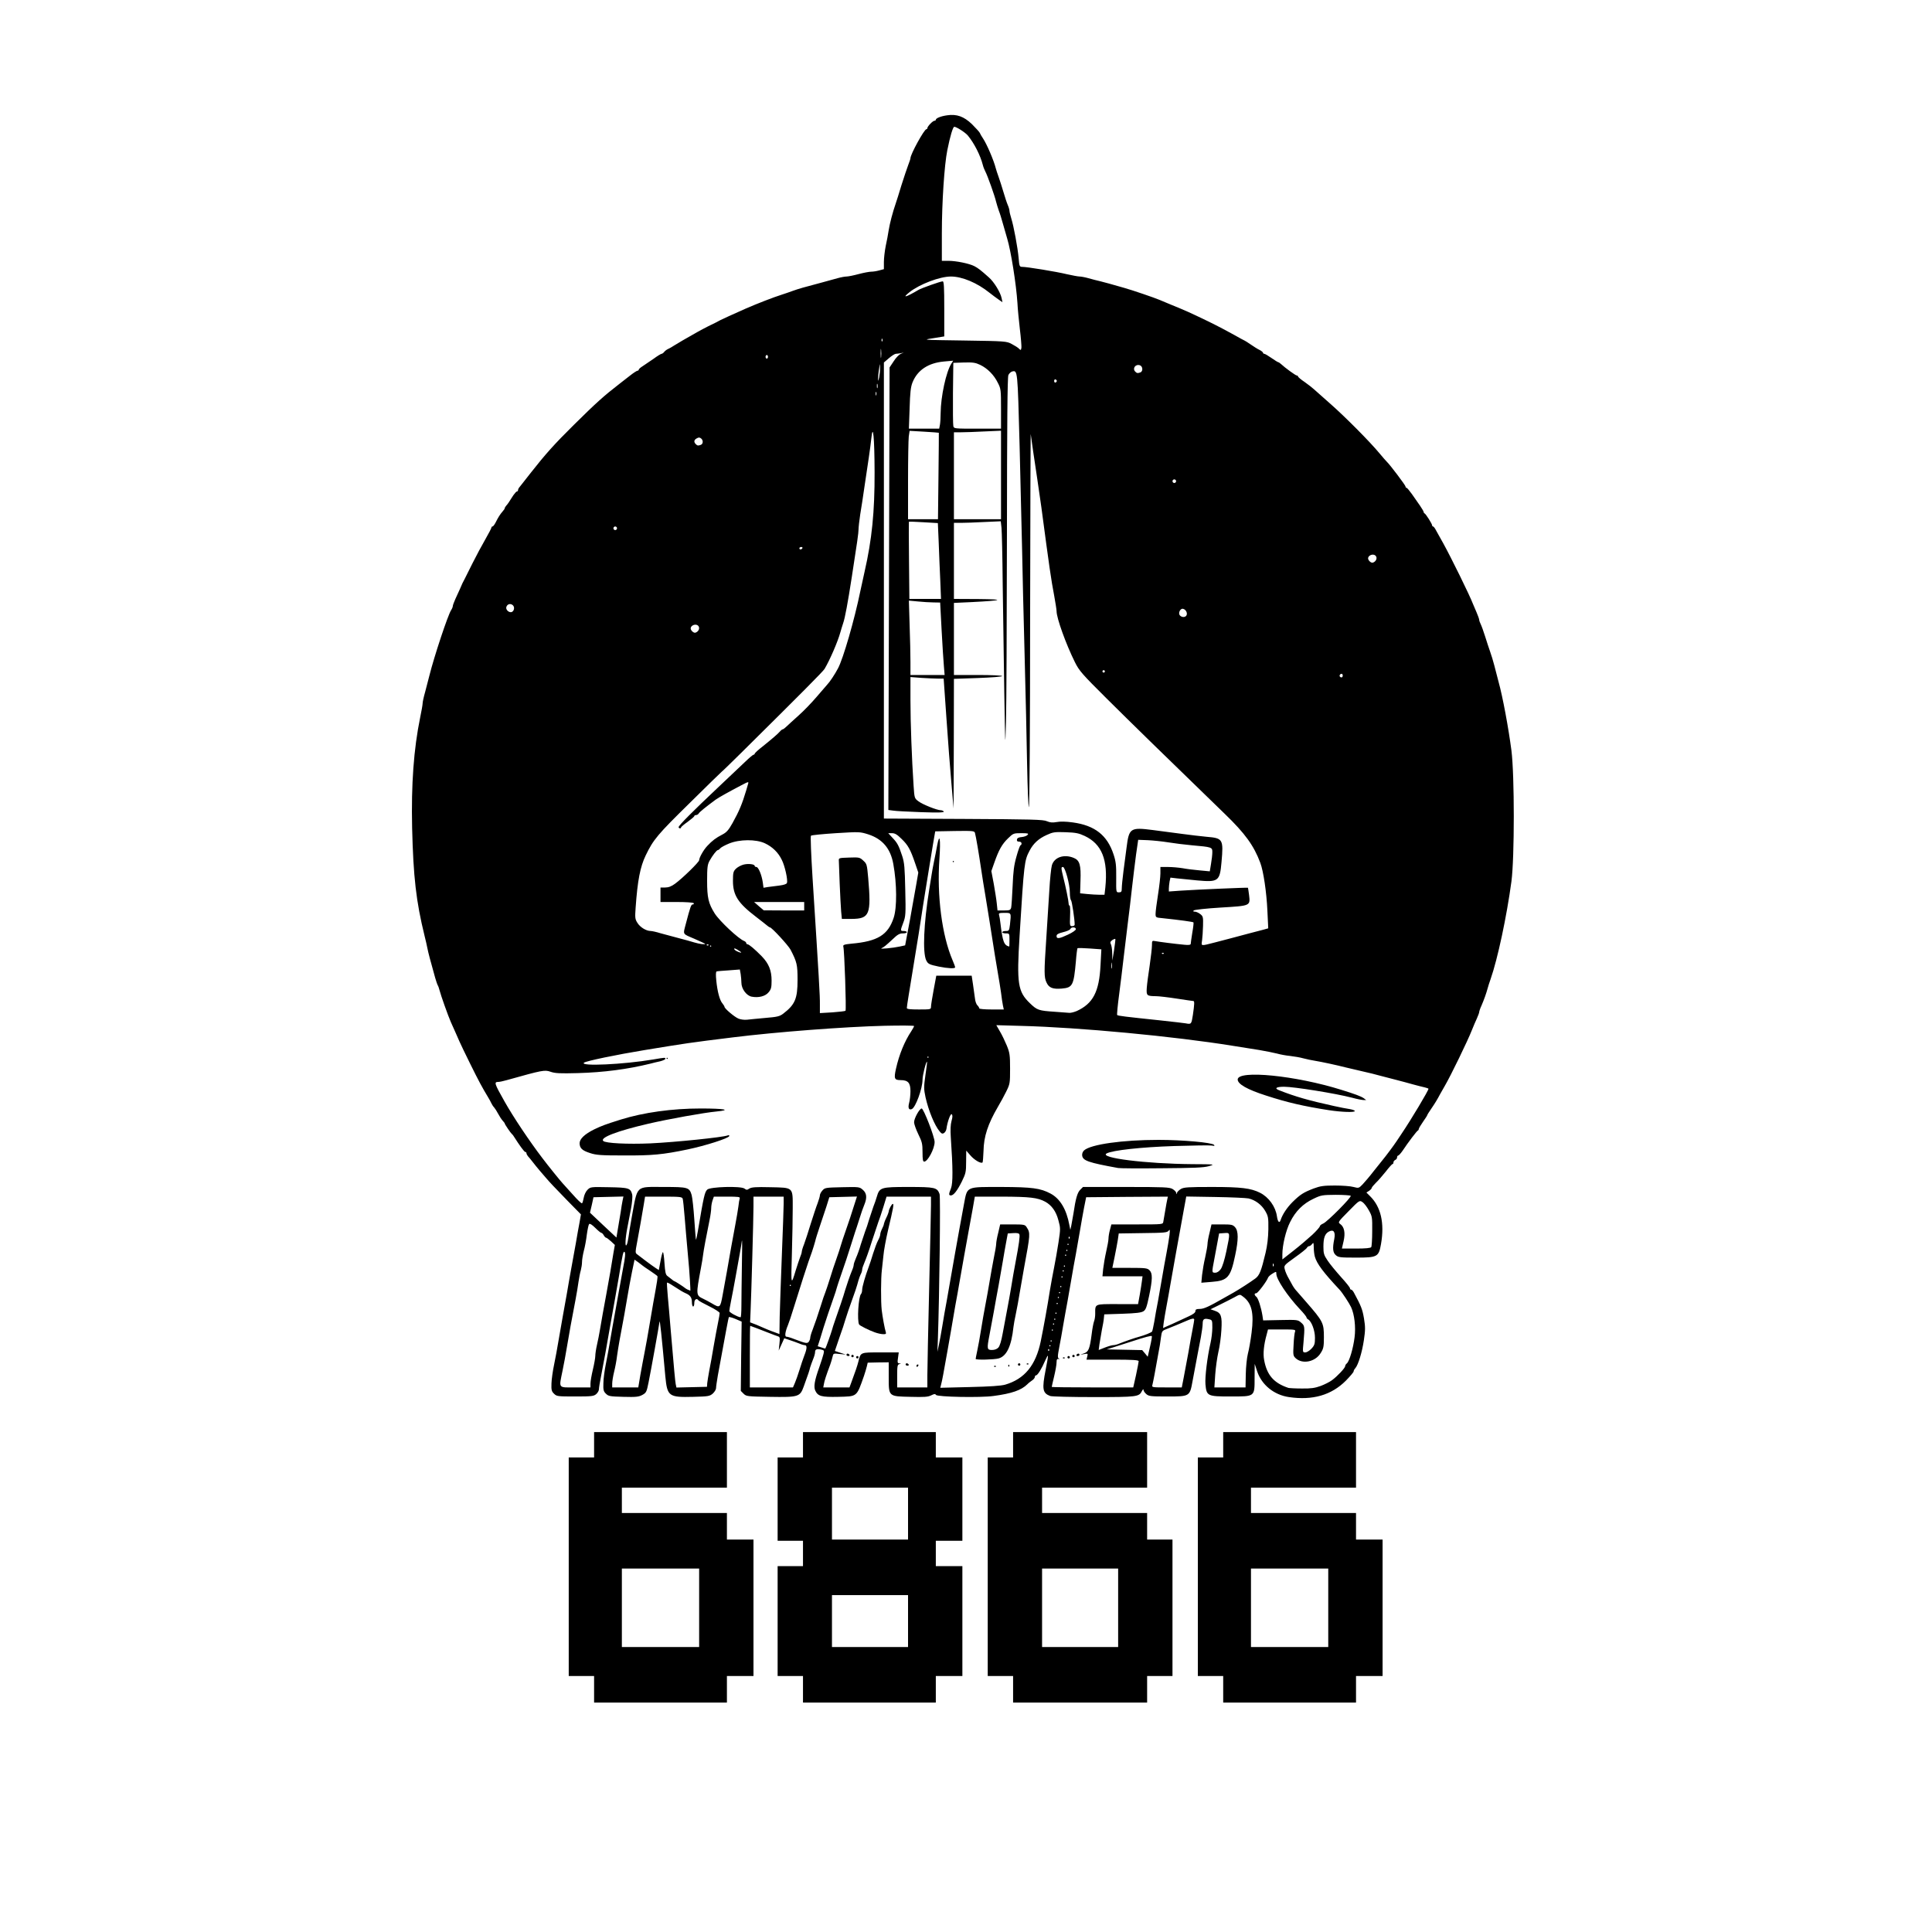 <!DOCTYPE svg PUBLIC "-//W3C//DTD SVG 20010904//EN" "http://www.w3.org/TR/2001/REC-SVG-20010904/DTD/svg10.dtd">
<svg version="1.0" xmlns="http://www.w3.org/2000/svg" width="1600px" height="1600px" viewBox="0 0 16000 16000" preserveAspectRatio="xMidYMid meet">
<g id="layer101" fill="#000000" stroke="none">
 <path d="M4920 13990 l0 -110 -105 0 -105 0 0 -905 0 -905 105 0 105 0 0 -105 0 -105 550 0 550 0 0 230 0 230 -435 0 -435 0 0 105 0 105 435 0 435 0 0 110 0 110 110 0 110 0 0 565 0 565 -110 0 -110 0 0 110 0 110 -550 0 -550 0 0 -110z m870 -675 l0 -325 -320 0 -320 0 0 325 0 325 320 0 320 0 0 -325z"/>
 <path d="M6650 13990 l0 -110 -105 0 -105 0 0 -455 0 -455 105 0 105 0 0 -105 0 -105 -105 0 -105 0 0 -345 0 -345 105 0 105 0 0 -105 0 -105 550 0 550 0 0 105 0 105 110 0 110 0 0 345 0 345 -110 0 -110 0 0 105 0 105 110 0 110 0 0 455 0 455 -110 0 -110 0 0 110 0 110 -550 0 -550 0 0 -110z m870 -565 l0 -215 -315 0 -315 0 0 215 0 215 315 0 315 0 0 -215z m0 -890 l0 -215 -315 0 -315 0 0 215 0 215 315 0 315 0 0 -215z"/>
 <path d="M8390 13990 l0 -110 -105 0 -105 0 0 -905 0 -905 105 0 105 0 0 -105 0 -105 555 0 555 0 0 230 0 230 -435 0 -435 0 0 105 0 105 435 0 435 0 0 110 0 110 105 0 105 0 0 565 0 565 -105 0 -105 0 0 110 0 110 -555 0 -555 0 0 -110z m870 -675 l0 -325 -315 0 -315 0 0 325 0 325 315 0 315 0 0 -325z"/>
 <path d="M10130 13990 l0 -110 -105 0 -105 0 0 -905 0 -905 105 0 105 0 0 -105 0 -105 550 0 550 0 0 230 0 230 -435 0 -435 0 0 105 0 105 435 0 435 0 0 110 0 110 110 0 110 0 0 565 0 565 -110 0 -110 0 0 110 0 110 -550 0 -550 0 0 -110z m870 -675 l0 -325 -320 0 -320 0 0 325 0 325 320 0 320 0 0 -325z"/>
 <path d="M10674 11570 c-123 -18 -224 -100 -262 -211 l-21 -64 -1 115 c0 159 5 155 -202 155 -189 0 -196 -4 -205 -101 -5 -59 15 -225 42 -342 8 -35 15 -92 15 -127 0 -62 -1 -64 -30 -70 -39 -9 -50 0 -50 38 0 17 -7 68 -15 112 -15 74 -29 153 -69 364 -23 126 -23 126 -209 126 -137 0 -154 -2 -174 -20 -13 -11 -23 -26 -23 -35 0 -9 -6 -4 -13 10 -24 48 -39 50 -399 50 -185 0 -348 -4 -361 -9 -63 -24 -69 -56 -37 -219 25 -129 25 -139 -3 -77 -30 70 -64 125 -77 125 -5 0 -10 6 -10 14 0 7 -11 21 -24 29 -13 9 -30 22 -38 31 -50 49 -129 77 -281 97 -108 15 -465 8 -476 -9 -6 -10 -14 -9 -40 4 -26 13 -58 15 -169 12 -185 -4 -182 -1 -182 -164 l0 -122 -87 1 -87 2 -7 30 c-4 17 -15 53 -24 80 -62 176 -54 169 -213 173 -140 3 -168 -5 -190 -51 -15 -32 -7 -83 34 -197 14 -41 30 -89 34 -107 7 -29 5 -31 -22 -37 -36 -7 -48 -1 -48 23 0 10 -7 36 -16 57 -9 22 -20 53 -25 69 -7 30 -12 44 -53 158 -31 85 -42 89 -281 85 -187 -3 -195 -4 -217 -26 l-23 -23 3 -287 4 -287 -51 -22 c-28 -12 -53 -18 -55 -15 -4 8 -22 106 -91 482 -8 47 -15 94 -15 106 0 11 -12 31 -27 45 -26 22 -37 24 -163 27 -202 5 -214 -4 -230 -169 -31 -342 -45 -472 -48 -454 -6 44 -71 405 -91 504 -16 79 -19 85 -51 103 -30 16 -52 19 -157 16 -112 -3 -124 -5 -145 -26 -20 -19 -23 -32 -21 -87 0 -35 10 -108 21 -162 11 -54 27 -143 36 -198 9 -55 26 -149 37 -210 11 -60 26 -146 34 -190 8 -44 24 -133 36 -198 16 -81 20 -120 12 -128 -11 -11 -16 11 -48 206 -10 55 -25 145 -35 200 -10 55 -26 143 -35 195 -27 157 -56 319 -76 420 -11 53 -19 105 -19 116 0 11 -10 28 -22 39 -21 18 -38 20 -175 20 -145 0 -153 -1 -175 -23 -20 -19 -23 -32 -21 -85 1 -34 11 -105 22 -157 11 -52 27 -140 36 -195 10 -55 25 -145 35 -200 10 -55 26 -143 35 -195 9 -52 24 -142 35 -200 10 -58 28 -154 39 -215 10 -60 24 -139 31 -174 l11 -64 -113 -115 c-108 -111 -146 -151 -178 -189 -8 -9 -30 -35 -50 -58 -19 -22 -46 -56 -60 -74 -14 -18 -31 -39 -38 -46 -6 -8 -12 -18 -12 -24 0 -6 -4 -11 -10 -11 -8 0 -47 -53 -95 -129 -5 -9 -13 -18 -17 -21 -9 -7 -58 -79 -58 -86 0 -3 -8 -13 -18 -24 -9 -10 -26 -36 -37 -57 -11 -21 -26 -44 -33 -52 -8 -8 -18 -24 -23 -35 -5 -12 -18 -34 -28 -51 -47 -78 -76 -131 -147 -275 -42 -85 -82 -168 -89 -185 -7 -16 -22 -50 -33 -75 -11 -25 -28 -63 -38 -85 -23 -52 -83 -221 -93 -261 -5 -18 -11 -37 -15 -43 -4 -6 -14 -35 -22 -63 -41 -146 -57 -207 -64 -243 -4 -22 -15 -69 -24 -105 -70 -285 -93 -486 -103 -895 -8 -358 13 -652 67 -915 11 -52 20 -104 20 -115 0 -11 9 -54 21 -95 11 -41 27 -102 35 -135 39 -157 153 -501 180 -542 8 -12 14 -28 14 -34 0 -7 10 -33 21 -58 12 -25 29 -62 37 -81 19 -45 26 -60 40 -85 5 -11 35 -69 65 -130 30 -60 78 -150 106 -198 28 -49 51 -93 51 -98 0 -5 4 -9 9 -9 5 0 16 -15 25 -32 22 -44 37 -68 58 -92 10 -11 18 -23 18 -27 0 -4 6 -14 12 -21 13 -14 19 -23 59 -86 12 -17 25 -32 30 -32 5 0 9 -5 9 -10 0 -6 4 -16 10 -23 5 -7 49 -61 96 -122 120 -153 197 -239 355 -395 185 -183 248 -240 380 -342 19 -14 57 -45 86 -67 29 -23 57 -41 63 -41 5 0 10 -4 10 -9 0 -5 15 -18 33 -29 17 -11 58 -39 90 -61 31 -23 61 -41 66 -41 5 0 15 -7 22 -16 7 -9 22 -20 34 -25 11 -5 32 -17 47 -27 23 -15 100 -60 198 -115 19 -11 58 -31 85 -45 58 -28 78 -38 103 -52 15 -8 95 -44 207 -94 94 -41 230 -94 300 -116 22 -7 63 -21 90 -31 50 -18 92 -30 240 -69 44 -12 103 -28 131 -36 28 -8 62 -14 75 -14 13 0 58 -9 99 -20 41 -11 89 -20 105 -20 17 0 47 -5 68 -11 l37 -10 0 -59 c0 -32 7 -92 15 -132 9 -40 20 -100 25 -133 9 -56 33 -148 58 -220 6 -16 27 -84 47 -150 21 -66 46 -141 56 -167 10 -26 19 -52 19 -58 0 -32 114 -240 132 -240 4 0 8 -4 8 -9 0 -14 45 -61 59 -61 6 0 11 -4 11 -8 0 -13 42 -30 93 -37 80 -12 139 9 206 73 32 32 61 64 65 72 3 8 15 29 26 45 33 49 90 183 107 250 3 11 13 43 23 70 10 28 28 84 40 125 12 41 28 90 36 108 8 18 14 40 14 48 0 9 7 37 15 63 20 63 53 240 61 329 5 65 8 72 28 72 36 -1 287 40 372 61 45 10 92 19 105 19 12 0 45 6 73 14 28 8 74 20 101 26 48 12 68 18 195 54 68 19 252 82 294 100 17 7 56 23 86 36 137 56 157 65 315 141 72 35 167 85 213 111 46 26 86 48 88 48 2 0 26 15 52 33 26 18 59 39 75 46 15 8 27 18 27 23 0 4 5 8 10 8 6 0 33 16 60 35 27 19 53 35 57 35 3 0 13 7 22 15 33 31 121 95 131 95 5 0 10 4 10 8 0 5 25 26 55 46 30 21 64 48 77 60 13 12 73 65 133 118 119 104 331 317 410 413 28 33 55 65 61 70 24 22 154 194 154 204 0 6 4 11 9 11 4 0 24 24 44 52 20 29 50 72 67 96 16 23 30 47 30 52 0 4 3 10 8 12 10 4 62 86 62 98 0 5 4 10 8 10 5 0 16 15 25 33 10 17 35 64 57 102 68 123 221 434 250 510 4 11 17 41 29 68 11 26 21 53 21 60 0 6 6 23 13 37 7 14 23 59 36 100 13 41 31 98 41 125 10 28 26 79 35 115 9 36 25 97 35 135 35 125 83 386 107 570 26 204 26 889 0 1085 -39 289 -114 642 -173 810 -9 25 -20 59 -24 75 -12 44 -30 94 -51 143 -11 23 -19 48 -19 54 0 6 -9 29 -19 52 -11 23 -29 66 -41 96 -34 87 -175 378 -226 465 -12 22 -29 51 -37 65 -26 49 -42 75 -74 122 -18 26 -33 50 -33 53 0 3 -16 28 -35 55 -19 27 -35 54 -35 59 0 5 -3 11 -7 13 -9 3 -84 102 -126 166 -16 23 -33 42 -38 42 -5 0 -9 7 -9 15 0 9 -7 18 -15 21 -8 4 -15 12 -15 20 0 8 -3 14 -7 14 -5 0 -30 28 -57 63 -27 34 -64 76 -83 94 -18 18 -33 36 -33 41 0 5 -10 16 -22 24 l-22 14 30 30 c90 88 121 223 91 396 -19 107 -29 113 -207 113 -130 0 -147 -2 -167 -20 -25 -21 -29 -57 -13 -135 11 -58 -6 -81 -44 -61 -34 18 -46 52 -46 125 0 57 4 70 35 116 19 29 69 89 110 135 41 45 75 87 75 94 0 6 4 11 9 11 6 0 16 11 23 24 61 113 71 139 84 215 12 72 11 98 -1 180 -15 101 -47 205 -71 232 -8 8 -14 21 -14 27 0 6 -29 40 -64 76 -120 120 -275 165 -472 136z m263 -92 c32 -12 74 -33 93 -47 44 -32 110 -102 110 -117 0 -6 6 -17 14 -23 21 -17 53 -126 64 -216 11 -85 -1 -190 -29 -250 -15 -32 -73 -121 -96 -145 -135 -144 -187 -214 -204 -273 -5 -17 -9 -52 -9 -77 -1 -40 -2 -43 -14 -27 -7 9 -18 17 -24 17 -6 0 -15 6 -19 14 -4 8 -49 44 -100 80 -90 65 -91 66 -83 98 4 18 19 53 34 78 14 25 29 52 33 60 4 8 19 29 34 45 14 17 49 55 75 86 142 163 148 175 148 294 0 80 -4 95 -27 131 -45 73 -151 94 -207 42 -21 -20 -22 -27 -17 -112 2 -50 8 -99 12 -108 7 -17 -2 -18 -109 -18 l-115 0 -11 42 c-24 86 -31 159 -21 211 23 126 81 191 201 231 8 2 58 5 112 5 76 1 108 -4 155 -21z m-6047 -20 c0 -18 9 -70 20 -116 11 -46 20 -97 20 -113 0 -16 6 -58 14 -92 8 -34 19 -91 25 -127 16 -92 29 -170 51 -285 10 -55 25 -140 34 -190 8 -49 20 -120 26 -157 l12 -68 -32 -30 c-18 -16 -36 -30 -41 -30 -4 0 -13 -9 -19 -20 -6 -11 -15 -20 -20 -20 -5 0 -28 -19 -50 -41 -26 -26 -45 -38 -51 -32 -5 5 -13 44 -19 86 -5 43 -16 104 -25 136 -8 32 -15 74 -15 93 0 18 -5 49 -10 68 -6 19 -14 62 -19 95 -4 33 -16 101 -25 150 -31 159 -54 287 -71 390 -9 55 -25 143 -36 195 -31 153 -40 140 106 140 l125 0 0 -32z m413 -70 c10 -57 27 -146 37 -198 10 -52 26 -140 35 -195 9 -55 25 -147 35 -205 34 -187 38 -215 34 -222 -3 -4 -31 -24 -62 -45 -31 -20 -59 -40 -62 -43 -3 -3 -19 -15 -35 -27 l-30 -21 -22 106 c-12 59 -29 152 -38 207 -15 90 -31 181 -65 360 -6 33 -15 89 -20 125 -4 36 -15 94 -24 130 -9 36 -16 80 -16 98 l0 32 108 0 108 0 17 -102z m554 67 c2 -16 9 -64 17 -105 8 -41 25 -131 36 -200 12 -69 28 -156 36 -194 8 -38 14 -74 14 -82 0 -7 -38 -32 -85 -55 -47 -23 -88 -46 -91 -50 -13 -21 -34 -8 -34 21 0 17 -4 30 -10 30 -5 0 -10 -16 -10 -36 0 -38 -14 -58 -52 -74 -24 -11 -36 -18 -106 -63 -24 -16 -45 -27 -48 -25 -2 3 1 51 6 109 5 57 17 187 25 289 28 331 36 415 41 443 l6 28 126 -3 127 -3 2 -30z m726 -2 c9 -21 26 -69 38 -108 11 -38 30 -92 40 -119 23 -58 24 -86 4 -86 -8 0 -29 -6 -47 -14 -18 -7 -53 -20 -78 -28 l-45 -15 -23 51 -23 51 6 -56 c5 -49 4 -57 -12 -62 -10 -3 -42 -15 -70 -26 -74 -29 -157 -61 -160 -61 -2 0 -3 115 -3 255 l0 255 178 0 179 0 16 -37z m468 -6 c30 -80 51 -142 58 -172 19 -77 15 -75 183 -75 l151 0 -6 45 c-6 38 -4 45 11 46 16 1 16 2 0 6 -16 4 -18 17 -18 99 l0 94 125 0 125 0 0 -102 c0 -57 7 -382 15 -723 8 -341 15 -650 15 -687 l0 -68 -184 0 -184 0 -27 88 c-15 48 -33 103 -41 122 -7 19 -32 94 -55 165 -22 72 -50 148 -60 171 -10 23 -19 49 -19 58 0 10 -5 27 -12 39 -6 12 -14 35 -19 52 -4 16 -15 53 -24 80 -10 28 -23 66 -30 85 -7 19 -20 58 -30 85 -9 28 -21 64 -26 80 -4 17 -25 80 -47 141 l-38 112 45 15 46 15 -52 -5 c-51 -6 -52 -5 -58 23 -4 16 -12 45 -19 64 -35 93 -49 137 -53 163 l-5 27 108 0 109 0 16 -43z m1274 20 c160 -47 253 -160 294 -359 24 -117 56 -294 76 -423 9 -55 25 -140 35 -190 10 -49 26 -142 36 -206 17 -113 17 -119 -1 -184 -19 -73 -56 -124 -109 -153 -63 -34 -127 -41 -357 -42 l-226 0 -17 98 c-10 53 -26 142 -36 197 -19 101 -49 273 -75 420 -7 44 -23 130 -34 190 -10 61 -27 155 -36 210 -16 91 -34 196 -64 360 -6 33 -14 71 -18 84 l-6 24 244 -6 c168 -4 259 -10 294 -20z m1083 -79 c12 -57 22 -109 22 -115 0 -10 -50 -13 -216 -13 l-216 0 6 -26 c7 -25 5 -26 -26 -20 l-33 5 32 -11 c38 -13 48 -37 64 -161 5 -43 14 -89 19 -103 6 -14 10 -42 10 -62 0 -86 -9 -82 184 -82 l171 0 14 -77 c7 -43 16 -95 18 -115 l5 -38 -166 0 -166 0 6 -62 c4 -35 15 -99 25 -143 10 -44 19 -92 19 -107 0 -15 5 -48 12 -73 l12 -45 213 0 c213 0 213 0 217 -22 2 -13 9 -54 16 -93 6 -38 14 -80 17 -93 l5 -22 -338 2 -339 3 -17 85 c-9 47 -24 130 -33 185 -9 55 -25 145 -35 200 -11 55 -26 143 -35 195 -9 52 -24 140 -34 195 -11 55 -26 145 -36 200 -9 55 -23 133 -31 173 -17 89 -17 99 -1 105 6 2 4 3 -5 2 -14 -3 -18 4 -18 28 0 18 -9 69 -20 115 -11 46 -20 85 -20 88 0 2 152 4 338 4 l337 0 23 -102z m395 20 c9 -46 26 -137 38 -203 11 -66 27 -153 35 -194 8 -40 14 -77 14 -82 0 -13 -17 -11 -53 5 -43 19 -145 61 -184 76 -28 11 -32 17 -38 63 -3 29 -14 97 -25 152 -10 55 -23 127 -29 160 -6 33 -14 70 -17 83 -6 22 -6 22 119 22 l124 0 16 -82z m514 -27 c1 -60 9 -136 17 -168 9 -33 23 -112 31 -176 21 -163 2 -246 -72 -300 -24 -19 -25 -19 -71 7 -26 14 -81 42 -122 62 l-75 37 35 12 c53 18 62 44 55 160 -3 55 -14 137 -25 182 -10 44 -22 129 -26 187 l-7 106 129 0 129 0 2 -109z m-778 -316 c-6 -5 -53 7 -169 45 -52 17 -120 39 -150 48 l-55 17 147 3 147 3 23 27 23 28 19 -83 c11 -46 17 -85 15 -88z m1322 104 c25 -27 29 -39 29 -90 0 -61 -28 -135 -56 -152 -8 -4 -14 -12 -14 -17 0 -5 -25 -37 -56 -69 -103 -110 -194 -247 -194 -292 0 -20 -1 -20 -31 -2 -17 10 -34 25 -37 33 -12 33 -86 130 -98 130 -18 0 -18 14 1 30 15 12 39 87 50 155 l6 40 143 -3 c139 -3 145 -2 171 21 31 26 31 33 20 165 -8 81 -7 82 15 82 12 0 35 -14 51 -31z m-3056 -194 c9 -55 24 -145 35 -200 10 -55 26 -145 35 -200 9 -55 25 -145 35 -200 10 -55 26 -143 35 -195 9 -52 26 -145 38 -207 29 -151 11 -143 314 -143 250 1 319 10 402 54 80 42 133 131 157 261 l8 40 8 -35 c4 -19 12 -64 18 -101 18 -123 32 -172 56 -196 l23 -23 357 0 c318 0 359 2 385 17 16 10 30 24 30 33 1 13 2 13 6 -1 2 -8 17 -23 32 -32 25 -15 61 -17 261 -17 238 0 320 10 395 48 72 36 129 115 140 195 7 48 21 61 31 30 15 -46 52 -102 98 -148 64 -63 91 -80 174 -112 56 -21 84 -25 177 -25 61 0 130 5 154 12 43 11 44 11 76 -22 17 -18 59 -67 92 -110 33 -42 66 -82 72 -90 29 -35 91 -118 117 -157 16 -24 36 -54 44 -66 75 -111 220 -353 220 -368 0 -3 -15 -8 -32 -12 -18 -4 -62 -15 -98 -25 -36 -10 -94 -26 -130 -35 -36 -9 -96 -25 -135 -35 -38 -11 -104 -27 -145 -36 -41 -9 -106 -25 -145 -34 -78 -20 -199 -46 -260 -56 -22 -3 -62 -12 -90 -19 -27 -8 -77 -16 -110 -20 -33 -3 -82 -12 -110 -20 -27 -7 -93 -20 -145 -29 -52 -8 -151 -24 -220 -35 -488 -79 -1275 -153 -1752 -165 l-207 -6 30 52 c17 28 42 81 57 117 24 59 27 79 27 191 0 121 -1 127 -32 190 -18 36 -48 92 -68 125 -84 144 -118 247 -120 368 -2 48 -5 90 -8 94 -13 12 -69 -21 -101 -59 l-34 -39 -1 92 c0 85 -3 97 -35 163 -39 78 -69 116 -91 116 -19 0 -19 -10 1 -60 16 -41 16 -165 -2 -423 -4 -59 -2 -104 6 -133 9 -31 10 -48 2 -56 -10 -10 -36 61 -44 121 -2 13 -11 29 -20 34 -13 9 -21 6 -37 -14 -41 -49 -91 -170 -116 -281 -15 -71 -15 -85 -1 -184 9 -59 15 -109 13 -111 -7 -7 -37 113 -37 148 0 74 -58 232 -89 244 -25 10 -33 -10 -22 -51 6 -22 11 -65 11 -97 0 -70 -20 -92 -83 -92 -50 0 -55 -13 -37 -94 26 -117 72 -229 127 -311 12 -19 23 -38 23 -43 0 -4 -109 -5 -242 -2 -336 8 -904 52 -1258 96 -366 45 -388 49 -730 105 -232 38 -489 91 -504 105 -35 31 325 15 574 -27 100 -17 100 -17 100 -5 0 5 -19 14 -42 20 -24 5 -61 14 -83 20 -188 46 -384 72 -600 78 -147 4 -188 2 -225 -11 -50 -17 -63 -15 -366 70 -28 8 -58 14 -67 14 -37 0 -34 11 52 163 72 128 208 331 312 467 48 64 151 191 169 210 8 9 46 51 84 93 37 42 71 75 76 72 4 -2 10 -23 14 -45 4 -24 17 -52 31 -66 25 -25 27 -25 178 -22 166 3 179 7 193 62 3 15 -1 66 -10 114 -9 48 -23 121 -31 162 -17 87 -20 163 -6 140 6 -8 12 -37 16 -65 3 -27 15 -99 26 -160 51 -277 28 -255 268 -255 199 0 210 3 229 67 6 22 16 113 22 203 6 90 12 165 14 167 1 2 8 -30 15 -69 50 -297 57 -325 78 -346 23 -24 278 -31 308 -9 17 13 22 13 41 0 18 -11 54 -14 172 -11 195 4 187 -3 187 172 0 72 -3 244 -7 381 -8 259 -7 266 32 135 13 -41 29 -90 36 -108 8 -18 14 -39 14 -46 0 -7 8 -35 19 -62 10 -27 35 -103 55 -169 21 -66 46 -143 57 -170 10 -28 19 -57 19 -66 0 -9 9 -27 21 -40 20 -23 27 -24 163 -27 139 -3 144 -3 171 21 33 28 37 66 13 124 -9 21 -28 74 -41 118 -14 44 -30 94 -36 110 -5 17 -21 66 -35 110 -14 44 -31 96 -37 115 -7 19 -20 58 -29 85 -9 28 -23 66 -29 85 -7 19 -16 49 -21 65 -4 17 -15 50 -24 75 -25 69 -76 222 -86 255 -5 17 -17 58 -28 92 l-20 62 31 10 c17 6 31 10 32 9 5 -6 47 -125 55 -153 4 -16 15 -50 24 -75 27 -75 77 -223 85 -255 12 -40 40 -123 57 -163 8 -18 14 -39 14 -47 0 -8 9 -34 19 -57 11 -24 29 -74 40 -113 12 -38 28 -86 35 -105 8 -19 24 -66 35 -105 12 -38 28 -86 35 -105 8 -19 20 -54 27 -78 23 -79 33 -82 263 -82 219 0 237 4 257 58 9 23 -1 827 -14 1207 l-4 100 13 -60 c7 -33 20 -105 29 -160z m882 198 c-4 -3 -7 0 -7 7 0 7 3 10 7 7 3 -4 3 -10 0 -14z m533 -33 c11 0 34 -6 52 -14 42 -17 125 -46 163 -56 47 -13 99 -34 106 -43 3 -5 11 -41 18 -80 6 -40 20 -117 31 -172 10 -55 26 -145 35 -200 9 -55 25 -143 35 -195 10 -52 21 -120 25 -150 5 -47 4 -52 -7 -38 -11 16 -37 18 -213 20 l-200 3 -8 55 c-5 30 -17 94 -27 143 l-18 87 144 0 c131 0 146 2 164 20 26 26 25 75 -4 214 -19 90 -27 113 -46 125 -18 12 -61 17 -174 21 l-151 5 -3 30 c-1 17 -9 62 -17 100 -7 39 -16 91 -20 118 l-6 47 51 -20 c28 -11 59 -20 70 -20z m-520 5 c0 -3 -2 -5 -5 -5 -3 0 -5 2 -5 5 0 3 2 5 5 5 3 0 5 -2 5 -5z m-1990 -66 c0 -9 8 -38 19 -65 25 -68 39 -107 68 -199 13 -44 31 -96 39 -115 7 -19 23 -66 35 -105 19 -64 34 -107 68 -205 7 -19 16 -48 21 -65 8 -29 22 -71 60 -180 10 -27 31 -92 47 -143 l30 -93 -114 3 -115 3 -25 80 c-15 44 -39 118 -55 165 -16 47 -33 101 -37 120 -5 19 -17 58 -26 85 -10 28 -23 66 -30 85 -14 39 -64 195 -120 375 -20 66 -43 134 -50 150 -23 55 -28 95 -12 95 8 0 36 8 63 19 98 37 108 39 122 23 6 -9 12 -23 12 -33z m2000 26 c0 -3 -2 -5 -5 -5 -3 0 -5 2 -5 5 0 3 2 5 5 5 3 0 5 -2 5 -5z m-2235 -711 c8 -204 15 -396 15 -427 l0 -57 -125 0 -125 0 0 82 c0 95 -18 730 -24 866 l-4 93 26 10 c15 5 36 14 47 19 32 15 97 42 135 55 l35 13 2 -141 c2 -78 10 -309 18 -513z m2245 621 c0 -3 -2 -5 -5 -5 -3 0 -5 2 -5 5 0 3 2 5 5 5 3 0 5 -2 5 -5z m1123 -113 c38 -17 57 -32 57 -44 0 -14 8 -18 36 -18 34 0 75 -19 199 -90 22 -12 58 -33 80 -45 49 -28 139 -86 181 -117 34 -25 49 -61 85 -213 14 -59 22 -126 23 -195 1 -98 -1 -108 -27 -153 -30 -51 -82 -89 -137 -102 -19 -4 -143 -10 -276 -12 l-240 -4 -18 98 c-10 54 -26 143 -36 198 -19 101 -45 251 -76 425 -9 52 -24 138 -34 190 -10 52 -20 114 -23 136 l-5 42 77 -34 c42 -19 102 -47 134 -62z m-1113 63 c0 -3 -2 -5 -5 -5 -3 0 -5 2 -5 5 0 3 2 5 5 5 3 0 5 -2 5 -5z m10 -40 c0 -3 -2 -5 -5 -5 -3 0 -5 2 -5 5 0 3 2 5 5 5 3 0 5 -2 5 -5z m-2600 -112 c0 -54 2 -204 4 -333 3 -129 3 -221 0 -205 -2 17 -10 66 -18 110 -8 44 -24 134 -36 200 -12 66 -28 152 -36 190 -8 39 -14 76 -14 83 0 11 69 49 93 51 4 1 7 -43 7 -96z m2610 62 c0 -3 -2 -5 -5 -5 -3 0 -5 2 -5 5 0 3 2 5 5 5 3 0 5 -2 5 -5z m-2766 -147 c9 -51 25 -140 36 -198 10 -58 26 -148 35 -200 9 -52 25 -138 35 -190 10 -52 21 -119 25 -148 3 -29 8 -59 11 -67 5 -13 -11 -15 -104 -15 l-110 0 -11 31 c-6 18 -11 46 -11 63 0 17 -6 63 -14 101 -28 137 -49 250 -53 285 -2 19 -10 69 -18 110 -42 225 -42 227 19 256 17 8 49 25 71 38 67 40 70 38 89 -66z m2776 67 c0 -3 -2 -5 -5 -5 -3 0 -5 2 -5 5 0 3 2 5 5 5 3 0 5 -2 5 -5z m10 -50 c0 -3 -2 -5 -5 -5 -3 0 -5 2 -5 5 0 3 2 5 5 5 3 0 5 -2 5 -5z m10 -40 c0 -3 -2 -5 -5 -5 -3 0 -5 2 -5 5 0 3 2 5 5 5 3 0 5 -2 5 -5z m-3066 -97 c-2 -46 -11 -153 -19 -238 -8 -85 -19 -216 -25 -290 -6 -74 -13 -143 -16 -152 -5 -16 -21 -18 -159 -18 l-153 0 -11 68 c-7 37 -19 108 -27 157 -9 50 -22 124 -30 165 -12 62 -13 76 -1 85 7 5 40 30 72 55 33 25 72 53 86 62 l25 16 14 -74 c7 -41 16 -74 20 -74 4 0 10 42 13 92 5 73 10 95 24 105 10 8 26 20 36 28 9 8 19 15 22 15 4 0 73 44 90 58 9 7 22 14 42 21 1 1 0 -36 -3 -81z m3076 47 c0 -3 -2 -5 -5 -5 -3 0 -5 2 -5 5 0 3 2 5 5 5 3 0 5 -2 5 -5z m-2240 -10 c0 -3 -2 -5 -5 -5 -3 0 -5 2 -5 5 0 3 2 5 5 5 3 0 5 -2 5 -5z m2250 -70 c0 -3 -2 -5 -5 -5 -3 0 -5 2 -5 5 0 3 2 5 5 5 3 0 5 -2 5 -5z m10 -50 c0 -3 -2 -5 -5 -5 -3 0 -5 2 -5 5 0 3 2 5 5 5 3 0 5 -2 5 -5z m10 -40 c0 -3 -2 -5 -5 -5 -3 0 -5 2 -5 5 0 3 2 5 5 5 3 0 5 -2 5 -5z m1727 -17 c-3 -8 -6 -5 -6 6 -1 11 2 17 5 13 3 -3 4 -12 1 -19z m321 -242 c34 -32 62 -64 62 -70 0 -6 12 -17 28 -23 36 -16 238 -220 228 -230 -4 -4 -60 -8 -124 -8 -111 1 -121 2 -185 33 -85 40 -148 102 -193 193 -35 69 -64 191 -64 267 l0 42 93 -73 c50 -39 120 -99 155 -131z m-2038 169 c0 -3 -2 -5 -5 -5 -3 0 -5 2 -5 5 0 3 2 5 5 5 3 0 5 -2 5 -5z m10 -40 c0 -3 -2 -5 -5 -5 -3 0 -5 2 -5 5 0 3 2 5 5 5 3 0 5 -2 5 -5z m2516 -27 c4 -6 8 -66 8 -132 1 -116 0 -123 -28 -173 -16 -29 -40 -60 -53 -68 -24 -16 -26 -15 -114 75 -87 88 -90 92 -71 106 35 24 45 74 29 143 l-14 61 118 0 c79 0 120 -4 125 -12z m-2506 -23 c0 -3 -2 -5 -5 -5 -3 0 -5 2 -5 5 0 3 2 5 5 5 3 0 5 -2 5 -5z m7 -62 c-4 -3 -7 0 -7 7 0 7 3 10 7 7 3 -4 3 -10 0 -14z m-3717 -203 c5 -36 12 -80 16 -98 l7 -33 -124 3 -124 3 -14 64 -15 64 109 103 110 103 12 -72 c7 -40 17 -101 23 -137z m2550 -1285 c0 -3 -2 -5 -5 -5 -3 0 -5 2 -5 5 0 3 2 5 5 5 3 0 5 -2 5 -5z m2189 -350 c13 -89 14 -115 4 -115 -5 0 -66 -9 -138 -20 -71 -11 -148 -20 -170 -20 -78 -1 -82 -4 -78 -68 2 -31 13 -114 24 -185 10 -70 19 -146 19 -168 0 -39 1 -40 28 -35 32 6 164 23 240 30 36 4 52 1 53 -7 0 -7 6 -48 13 -92 8 -44 12 -83 10 -86 -3 -5 -114 -20 -256 -35 -57 -5 -58 -6 -58 -37 0 -18 9 -88 20 -157 11 -69 20 -149 20 -177 l0 -53 63 0 c35 0 89 5 120 10 31 6 94 14 141 18 l85 8 10 -61 c6 -34 11 -78 11 -97 0 -42 -2 -43 -172 -58 -57 -5 -143 -16 -193 -24 -49 -8 -126 -16 -170 -18 l-79 -3 -18 125 c-9 69 -24 190 -33 270 -9 80 -24 213 -35 295 -10 83 -26 213 -35 290 -9 77 -25 213 -37 302 -12 90 -19 165 -16 169 7 7 68 14 353 44 110 12 207 23 215 25 46 9 47 7 59 -70z m-3540 25 c98 -8 118 -13 147 -35 98 -75 119 -124 119 -280 0 -125 -5 -148 -58 -250 -19 -36 -156 -185 -171 -185 -3 0 -14 -7 -23 -15 -10 -9 -52 -41 -93 -73 -148 -113 -190 -178 -190 -297 0 -67 3 -79 24 -100 13 -13 40 -28 61 -34 39 -11 95 -5 95 10 0 5 6 9 14 9 17 0 44 66 53 127 l6 45 36 -6 c20 -3 62 -8 94 -12 38 -5 61 -12 64 -22 9 -23 -17 -142 -43 -192 -29 -60 -77 -107 -139 -136 -74 -35 -211 -34 -298 2 -34 14 -67 32 -73 40 -6 8 -15 14 -19 14 -10 0 -44 44 -69 89 -17 31 -20 55 -20 166 0 140 11 187 63 270 41 64 199 212 244 228 9 4 17 11 17 17 0 5 5 10 10 10 13 0 62 42 118 99 59 61 82 118 82 202 0 57 -4 72 -25 97 -27 33 -83 47 -140 36 -43 -8 -85 -65 -85 -115 0 -18 -3 -51 -6 -72 l-7 -38 -91 7 c-50 3 -96 7 -101 9 -7 2 -8 28 -3 76 9 90 28 163 51 189 9 11 17 24 17 28 0 14 80 82 114 97 18 8 48 12 71 10 22 -3 91 -9 154 -15z m663 -59 c8 -7 -9 -503 -18 -532 -4 -14 7 -18 68 -24 216 -19 302 -72 349 -214 28 -84 27 -281 -3 -446 -23 -128 -90 -207 -207 -245 -70 -22 -73 -22 -269 -10 -108 7 -201 16 -206 21 -5 4 1 154 13 346 54 846 62 982 61 1051 l0 72 103 -6 c56 -4 105 -10 109 -13z m1915 2 c135 -62 186 -159 197 -379 l7 -132 -96 -7 c-53 -4 -99 -5 -102 -2 -2 3 -9 52 -13 109 -18 200 -27 217 -117 225 -74 6 -106 -6 -126 -50 -21 -43 -21 -85 -2 -367 8 -124 19 -301 25 -395 5 -93 15 -187 21 -208 19 -68 101 -96 182 -62 49 20 60 60 55 190 l-3 103 59 6 c32 3 78 6 101 6 l42 0 7 -61 c23 -229 -29 -359 -171 -426 -49 -23 -74 -28 -158 -31 -91 -3 -105 -1 -157 23 -67 30 -110 70 -141 129 -44 83 -46 100 -83 701 -25 403 -15 467 86 564 59 57 72 61 205 70 55 4 110 8 121 9 12 1 39 -6 61 -15z m-1207 -35 c0 -13 10 -76 22 -140 l22 -118 146 0 147 0 11 73 c6 39 13 91 16 114 2 23 11 50 20 58 9 9 16 21 16 26 0 5 46 9 101 9 l102 0 -7 -32 c-4 -18 -11 -67 -16 -108 -6 -41 -17 -111 -25 -155 -13 -74 -33 -196 -70 -435 -9 -52 -24 -147 -34 -210 -11 -63 -27 -164 -36 -225 -18 -123 -43 -271 -51 -298 -5 -16 -20 -17 -167 -15 l-162 3 -18 105 c-10 58 -24 146 -32 195 -8 50 -23 144 -34 210 -11 66 -27 170 -36 230 -9 61 -25 160 -35 220 -10 61 -26 157 -35 215 -9 58 -23 143 -31 190 -8 47 -14 91 -14 98 0 9 27 12 100 12 97 0 100 -1 100 -22z m1497 -360 c-2 -13 -4 -5 -4 17 -1 22 1 32 4 23 2 -10 2 -28 0 -40z m30 -201 c-1 -4 -12 0 -25 8 -17 13 -20 20 -12 35 5 10 11 45 11 77 l1 58 14 -85 c7 -47 12 -88 11 -93z m400 116 c-4 -3 -10 -3 -14 0 -3 4 0 7 7 7 7 0 10 -3 7 -7z m-3507 -13 c-33 -23 -50 -30 -50 -22 0 5 10 14 23 20 28 14 47 15 27 2z m1320 -41 l46 -10 21 -112 c12 -62 29 -152 37 -202 9 -49 24 -135 34 -190 l17 -99 -26 -76 c-39 -115 -59 -151 -112 -202 -37 -37 -56 -48 -80 -48 l-31 0 35 38 c41 43 52 64 81 152 18 56 21 96 25 280 5 200 3 219 -16 270 -26 69 -26 70 4 70 14 0 25 5 25 10 0 6 -15 10 -34 10 -26 0 -44 10 -83 48 -57 53 -73 66 -93 75 -21 9 95 -2 150 -14z m-1560 -4 c0 -3 -2 -5 -5 -5 -3 0 -5 2 -5 5 0 3 2 5 5 5 3 0 5 -2 5 -5z m2470 -50 c0 -54 0 -55 -30 -55 -16 0 -30 -4 -30 -10 0 -5 13 -10 29 -10 27 0 29 -3 35 -52 11 -100 12 -98 -45 -98 -43 0 -50 2 -45 18 3 9 8 40 11 67 19 155 29 183 73 194 1 1 2 -24 2 -54z m-2493 38 c-4 -3 -10 -3 -14 0 -3 4 0 7 7 7 7 0 10 -3 7 -7z m4198 -19 c33 -9 92 -24 130 -34 39 -10 106 -28 150 -40 44 -11 98 -25 119 -31 l39 -11 -7 -146 c-7 -154 -33 -329 -59 -397 -53 -142 -126 -243 -294 -405 -480 -465 -788 -766 -979 -956 -203 -202 -226 -228 -262 -300 -74 -149 -152 -365 -152 -423 0 -12 -9 -68 -19 -124 -27 -142 -40 -233 -107 -737 -9 -63 -24 -169 -34 -235 -23 -150 -49 -330 -54 -370 -1 -16 -4 671 -5 1527 0 889 -5 1559 -10 1562 -5 3 -11 -149 -15 -352 -3 -196 -13 -611 -21 -922 -8 -311 -18 -689 -20 -840 -3 -151 -13 -545 -21 -875 -17 -636 -16 -630 -63 -618 -10 3 -24 16 -30 29 -8 18 -11 390 -12 1332 -1 719 -4 1413 -8 1542 -6 228 -6 220 -14 -245 -4 -264 -10 -667 -13 -895 -2 -228 -7 -439 -10 -469 l-6 -54 -135 6 c-75 4 -162 7 -195 7 l-58 0 0 315 0 315 203 1 c226 2 204 12 -50 25 l-153 7 0 299 0 298 200 0 c110 0 200 4 200 9 0 5 -90 12 -200 16 l-200 7 -1 537 -2 536 -18 -210 c-10 -115 -29 -357 -41 -537 l-23 -328 -46 0 c-25 0 -87 -3 -137 -6 l-92 -7 0 194 c0 184 11 482 26 707 7 102 7 103 40 128 34 26 154 74 185 74 10 0 21 5 25 11 5 8 -45 10 -187 5 -107 -4 -212 -9 -233 -13 l-39 -5 5 -1832 5 -1833 34 -51 c18 -29 45 -56 59 -62 l25 -10 -25 5 c-14 2 -32 5 -41 5 -8 0 -34 16 -57 36 l-42 36 0 1888 0 1889 658 3 c569 3 662 5 692 19 26 11 46 13 80 7 29 -6 78 -5 135 3 182 25 285 106 337 265 19 57 23 90 22 192 -1 122 -1 122 22 122 20 0 24 -5 24 -32 0 -18 6 -82 14 -143 8 -60 20 -149 26 -198 20 -159 31 -167 217 -143 70 9 180 24 243 32 63 9 155 19 203 24 135 11 140 20 123 210 -14 159 -26 167 -203 151 -65 -6 -141 -14 -169 -17 l-51 -6 -7 32 c-3 18 -6 44 -6 58 l0 25 98 -7 c135 -9 555 -27 557 -24 1 2 5 28 9 58 11 93 14 91 -234 106 -117 7 -218 18 -224 24 -7 7 -4 10 10 10 10 0 30 9 44 20 23 18 25 24 23 97 -1 43 -5 97 -8 121 -7 49 -15 48 110 16z m-4225 12 c0 -1 -41 -20 -91 -42 -100 -43 -93 -31 -69 -124 37 -142 44 -160 57 -160 8 0 11 -4 8 -10 -4 -6 -62 -10 -141 -10 l-134 0 0 -60 0 -60 38 0 c28 0 52 -9 82 -31 62 -45 200 -180 200 -195 0 -21 37 -87 68 -119 40 -43 72 -67 123 -93 35 -18 52 -36 85 -95 55 -99 80 -158 114 -272 5 -16 12 -40 15 -52 7 -22 4 -21 -57 11 -92 48 -193 104 -212 119 -80 59 -133 102 -139 113 -4 8 -15 14 -22 14 -8 0 -15 4 -15 8 0 5 -25 26 -55 48 -30 21 -55 42 -55 47 0 11 -20 8 -20 -3 0 -14 120 -134 329 -331 90 -85 191 -180 223 -211 33 -32 64 -58 69 -58 5 0 9 -4 9 -8 0 -5 30 -33 68 -62 83 -67 121 -100 141 -122 8 -10 19 -18 23 -18 4 0 18 -10 30 -22 13 -13 59 -54 102 -93 43 -38 110 -108 150 -155 39 -46 79 -92 88 -102 19 -19 63 -85 88 -133 43 -80 136 -401 185 -640 9 -44 25 -116 35 -160 61 -267 84 -497 83 -825 -1 -290 -13 -412 -27 -280 -4 36 -13 108 -21 160 -8 52 -23 158 -35 235 -11 77 -27 183 -36 235 -8 52 -14 109 -14 125 0 27 -11 107 -56 395 -33 213 -56 337 -71 380 -8 25 -19 59 -23 75 -21 77 -87 230 -131 304 -12 21 -187 197 -691 696 -86 85 -158 155 -160 155 -1 0 -121 116 -264 258 -269 264 -303 304 -367 437 -45 94 -67 205 -83 432 -6 83 -5 95 15 126 22 36 73 67 109 67 11 0 48 8 83 19 35 10 102 28 149 40 47 12 105 28 130 36 43 13 90 19 90 11z m3005 -76 c37 -17 65 -37 65 -45 0 -19 -39 -20 -46 -1 -3 7 -30 19 -60 26 -41 10 -54 18 -54 32 0 25 21 23 95 -12z m55 -82 c0 -47 -23 -195 -30 -202 -6 -6 -10 -35 -10 -65 0 -66 -39 -211 -57 -211 -16 0 -16 7 1 78 23 91 46 205 46 225 0 9 3 17 8 17 4 0 6 38 4 85 -3 80 -2 85 17 85 12 0 21 -6 21 -12z m-2240 -153 l0 -35 -207 0 -208 0 40 35 40 34 168 1 167 0 0 -35z m1714 12 c3 -13 8 -92 12 -177 5 -123 11 -174 32 -247 14 -51 29 -93 34 -93 4 0 8 -7 8 -15 0 -9 -9 -15 -21 -15 -14 0 -19 -5 -17 -17 2 -13 14 -19 40 -21 20 -2 42 -10 48 -18 11 -12 3 -14 -53 -14 -63 0 -66 1 -109 43 -50 48 -77 97 -113 200 l-25 71 20 106 c10 58 22 131 25 163 l6 57 54 0 c47 0 53 -3 59 -23z m2746 -1922 c0 -8 -4 -15 -9 -15 -13 0 -22 16 -14 24 11 11 23 6 23 -9z m-3303 -77 c-4 -40 -12 -175 -19 -300 l-12 -228 -55 -1 c-31 0 -89 -4 -130 -8 l-74 -7 6 200 c4 111 7 249 7 309 l0 107 141 0 142 0 -6 -72z m1333 42 c0 -5 -4 -10 -10 -10 -5 0 -10 5 -10 10 0 6 5 10 10 10 6 0 10 -4 10 -10z m-3372 -332 c19 -19 14 -46 -8 -53 -22 -7 -50 9 -50 29 0 15 20 36 35 36 6 0 16 -5 23 -12z m4049 -134 c8 -20 -8 -48 -30 -52 -22 -5 -42 35 -26 54 16 19 48 18 56 -2z m-5572 -45 c14 -43 -45 -66 -61 -24 -8 19 13 45 37 45 10 0 21 -10 24 -21z m3532 -241 c-4 -84 -10 -226 -13 -314 l-7 -162 -119 -7 c-65 -4 -120 -6 -121 -4 -1 2 -1 147 1 322 l3 317 131 0 131 0 -6 -152z m3601 -160 c19 -19 14 -46 -8 -53 -22 -7 -50 9 -50 29 0 15 20 36 35 36 6 0 16 -5 23 -12z m-4743 -108 c3 -5 -1 -10 -9 -10 -9 0 -16 5 -16 10 0 6 4 10 9 10 6 0 13 -4 16 -10z m-1535 -165 c0 -8 -7 -15 -15 -15 -8 0 -15 7 -15 15 0 8 7 15 15 15 8 0 15 -7 15 -15z m2662 -432 c2 -197 4 -359 3 -359 0 -1 -54 -5 -121 -9 l-121 -7 -7 47 c-3 26 -6 191 -6 366 l0 319 124 0 124 0 4 -357z m518 -10 l0 -366 -137 6 c-75 4 -162 7 -195 7 l-58 0 0 360 0 360 195 0 195 0 0 -367z m1450 52 c0 -8 -7 -15 -15 -15 -8 0 -15 7 -15 15 0 8 7 15 15 15 8 0 15 -7 15 -15z m-3936 -301 c20 -8 21 -38 2 -53 -11 -9 -20 -10 -35 -1 -24 12 -27 30 -9 48 14 14 20 14 42 6z m1980 -165 c3 -17 6 -61 6 -98 1 -136 45 -342 89 -410 l15 -24 -78 7 c-129 12 -218 71 -259 173 -15 38 -20 82 -24 216 l-6 167 125 0 126 0 6 -31z m506 -133 c0 -156 -1 -167 -26 -215 -32 -66 -86 -120 -146 -149 -40 -19 -60 -22 -135 -20 l-88 3 -3 250 c-1 138 0 260 3 273 5 22 6 22 200 22 l195 0 0 -164z m-1033 -138 c-3 -7 -5 -2 -5 12 0 14 2 19 5 13 2 -7 2 -19 0 -25z m10 -65 c-3 -10 -5 -4 -5 12 0 17 2 24 5 18 2 -7 2 -21 0 -30z m1485 -28 c0 -5 -5 -11 -11 -13 -6 -2 -11 4 -11 13 0 9 5 15 11 13 6 -2 11 -8 11 -13z m-1464 -110 c-1 -39 -1 -39 -8 10 -5 28 -8 64 -8 80 0 26 1 24 9 -10 4 -22 8 -58 7 -80z m2156 39 c24 -9 20 -51 -4 -59 -37 -12 -64 27 -38 53 14 14 20 14 42 6z m-2147 -186 c-2 -18 -4 -6 -4 27 0 33 2 48 4 33 2 -15 2 -42 0 -60z m-937 57 c0 -8 -4 -15 -10 -15 -5 0 -10 7 -10 15 0 8 5 15 10 15 6 0 10 -7 10 -15z m2086 -230 c-8 -71 -18 -168 -20 -215 -10 -156 -54 -433 -85 -535 -10 -33 -26 -89 -36 -125 -10 -36 -24 -83 -33 -105 -8 -22 -18 -56 -23 -75 -10 -45 -71 -217 -89 -250 -7 -13 -17 -38 -21 -55 -20 -78 -71 -179 -124 -243 -21 -25 -94 -72 -112 -72 -11 0 -34 75 -58 195 -24 119 -45 430 -45 688 l0 227 53 0 c65 0 173 22 216 44 32 17 53 33 120 93 43 37 96 124 106 172 l7 34 -33 -23 c-19 -13 -52 -38 -75 -56 -102 -82 -226 -134 -319 -134 -92 0 -258 63 -342 129 -67 53 -32 44 73 -18 25 -15 183 -71 201 -71 10 0 13 44 13 228 l0 228 -92 15 c-93 14 -93 14 257 19 343 5 351 6 394 29 25 13 52 30 60 39 15 14 16 14 20 -9 1 -13 -4 -82 -13 -154z m-1139 83 c-3 -8 -6 -5 -6 6 -1 11 2 17 5 13 3 -3 4 -12 1 -19z"/>
 <path d="M7590 11310 c0 -5 5 -10 11 -10 5 0 7 5 4 10 -3 6 -8 10 -11 10 -2 0 -4 -4 -4 -10z"/>
 <path d="M7500 11300 c0 -5 4 -10 9 -10 6 0 13 5 16 10 3 6 -1 10 -9 10 -9 0 -16 -4 -16 -10z"/>
 <path d="M7090 11240 c0 -5 5 -10 10 -10 6 0 10 5 10 10 0 6 -4 10 -10 10 -5 0 -10 -4 -10 -10z"/>
 <path d="M7050 11230 c0 -5 5 -10 10 -10 6 0 10 5 10 10 0 6 -4 10 -10 10 -5 0 -10 -4 -10 -10z"/>
 <path d="M7010 11220 c0 -5 4 -10 9 -10 6 0 13 5 16 10 3 6 -1 10 -9 10 -9 0 -16 -4 -16 -10z"/>
 <path d="M7245 11034 c-48 -17 -124 -55 -130 -65 -18 -29 -6 -232 16 -253 5 -6 9 -21 9 -35 0 -23 26 -115 55 -191 7 -19 24 -69 36 -110 13 -41 31 -90 41 -108 10 -18 18 -40 18 -50 0 -9 7 -30 15 -46 8 -15 15 -33 15 -40 1 -6 9 -29 20 -51 11 -22 19 -45 20 -51 0 -18 25 -64 34 -64 10 0 4 34 -39 215 -18 77 -36 174 -39 215 -4 41 -10 95 -13 120 -8 60 -9 261 -1 330 7 57 24 152 34 183 4 13 0 17 -23 16 -15 0 -46 -7 -68 -15z"/>
 <path d="M8233 11313 c4 -3 10 -3 14 0 3 4 0 7 -7 7 -7 0 -10 -3 -7 -7z"/>
 <path d="M8350 11310 c0 -7 3 -10 7 -7 3 4 3 10 0 14 -4 3 -7 0 -7 -7z"/>
 <path d="M8430 11300 c0 -5 5 -10 10 -10 6 0 10 5 10 10 0 6 -4 10 -10 10 -5 0 -10 -4 -10 -10z"/>
 <path d="M8503 11293 c4 -3 10 -3 14 0 3 4 0 7 -7 7 -7 0 -10 -3 -7 -7z"/>
 <path d="M8080 11254 c0 -3 6 -35 14 -72 8 -37 22 -114 31 -172 9 -58 25 -148 35 -200 10 -52 26 -140 35 -195 9 -55 25 -143 35 -195 11 -52 20 -106 20 -119 0 -13 7 -54 17 -92 l16 -69 102 0 c96 0 104 2 117 23 32 49 31 55 -22 342 -10 55 -26 145 -35 200 -9 55 -23 134 -32 175 -9 41 -18 91 -20 110 -17 158 -56 241 -123 260 -37 10 -190 14 -190 4z m188 -94 c12 -13 25 -56 36 -118 10 -53 26 -140 36 -192 10 -52 26 -140 35 -195 9 -55 24 -145 35 -200 29 -153 38 -219 32 -233 -3 -9 -20 -12 -50 -10 l-46 3 -12 65 c-7 36 -20 110 -29 165 -10 55 -25 145 -35 200 -11 55 -28 154 -40 220 -12 66 -28 153 -36 193 -22 113 -20 122 21 122 21 0 41 -7 53 -20z"/>
 <path d="M8803 11243 c4 -3 10 -3 14 0 3 4 0 7 -7 7 -7 0 -10 -3 -7 -7z"/>
 <path d="M8840 11240 c0 -5 5 -10 10 -10 6 0 10 5 10 10 0 6 -4 10 -10 10 -5 0 -10 -4 -10 -10z"/>
 <path d="M8880 11230 c0 -5 5 -10 10 -10 6 0 10 5 10 10 0 6 -4 10 -10 10 -5 0 -10 -4 -10 -10z"/>
 <path d="M8915 11220 c3 -5 10 -10 16 -10 5 0 9 5 9 10 0 6 -7 10 -16 10 -8 0 -12 -4 -9 -10z"/>
 <path d="M9260 9673 c-248 -45 -293 -61 -298 -104 -2 -15 5 -32 16 -42 55 -50 319 -87 615 -87 203 0 443 22 461 41 8 9 3 10 -19 6 -16 -3 -156 -1 -310 4 -276 9 -510 35 -560 61 -68 37 326 86 710 89 189 1 190 1 135 17 -43 12 -126 15 -390 17 -184 2 -346 1 -360 -2z"/>
 <path d="M7640 9542 c0 -69 -4 -86 -35 -149 -19 -39 -35 -84 -35 -99 0 -32 45 -114 63 -114 16 1 108 237 107 278 0 55 -57 162 -86 162 -11 0 -14 -17 -14 -78z"/>
 <path d="M4886 9549 c-65 -21 -85 -40 -86 -81 0 -36 42 -76 121 -115 63 -30 86 -39 219 -81 189 -59 426 -92 663 -92 197 0 261 12 130 25 -100 9 -400 63 -563 101 -258 60 -403 115 -374 143 18 19 202 28 389 20 211 -10 599 -50 642 -66 10 -4 14 -2 12 6 -6 18 -196 79 -344 110 -206 43 -294 51 -525 50 -194 0 -233 -3 -284 -20z"/>
 <path d="M11005 9194 c-211 -33 -345 -64 -520 -121 -156 -50 -235 -95 -235 -133 0 -81 482 -33 860 86 113 35 161 53 184 69 l20 15 -22 0 c-12 0 -54 -8 -94 -19 -138 -36 -481 -91 -564 -91 -65 0 -83 13 -41 29 135 53 243 84 452 130 50 11 109 23 133 26 23 4 42 11 42 16 0 13 -110 9 -215 -7z"/>
 <path d="M5520 8765 c0 -3 2 -5 5 -5 3 0 5 2 5 5 0 3 -2 5 -5 5 -3 0 -5 -2 -5 -5z"/>
 <path d="M9955 10559 c4 -35 15 -101 26 -147 10 -46 19 -95 19 -109 0 -14 7 -56 17 -94 l16 -69 87 0 c78 0 89 2 108 23 29 31 29 103 1 234 -38 182 -62 209 -194 219 l-86 7 6 -64z m155 -49 c13 -18 31 -76 46 -147 33 -159 33 -155 -18 -151 l-42 3 -12 65 c-7 36 -19 103 -28 150 -21 109 -21 110 8 110 16 0 32 -11 46 -30z"/>
 <path d="M6966 7548 c-3 -35 -8 -137 -12 -228 -3 -91 -7 -176 -7 -190 -2 -25 -1 -25 85 -28 83 -3 88 -2 117 25 30 27 31 33 41 143 26 303 12 339 -137 340 l-81 0 -6 -62z"/>
 <path d="M7775 8005 c-81 -17 -90 -22 -105 -53 -30 -66 -20 -303 25 -582 8 -47 17 -103 20 -125 3 -22 12 -71 20 -110 8 -38 20 -98 26 -133 21 -110 30 -55 19 109 -22 308 21 637 109 842 12 27 21 53 21 58 0 12 -61 9 -135 -6z"/>
 <path d="M7890 7135 c0 -3 2 -5 5 -5 3 0 5 2 5 5 0 3 -2 5 -5 5 -3 0 -5 -2 -5 -5z"/>
 </g>

</svg>